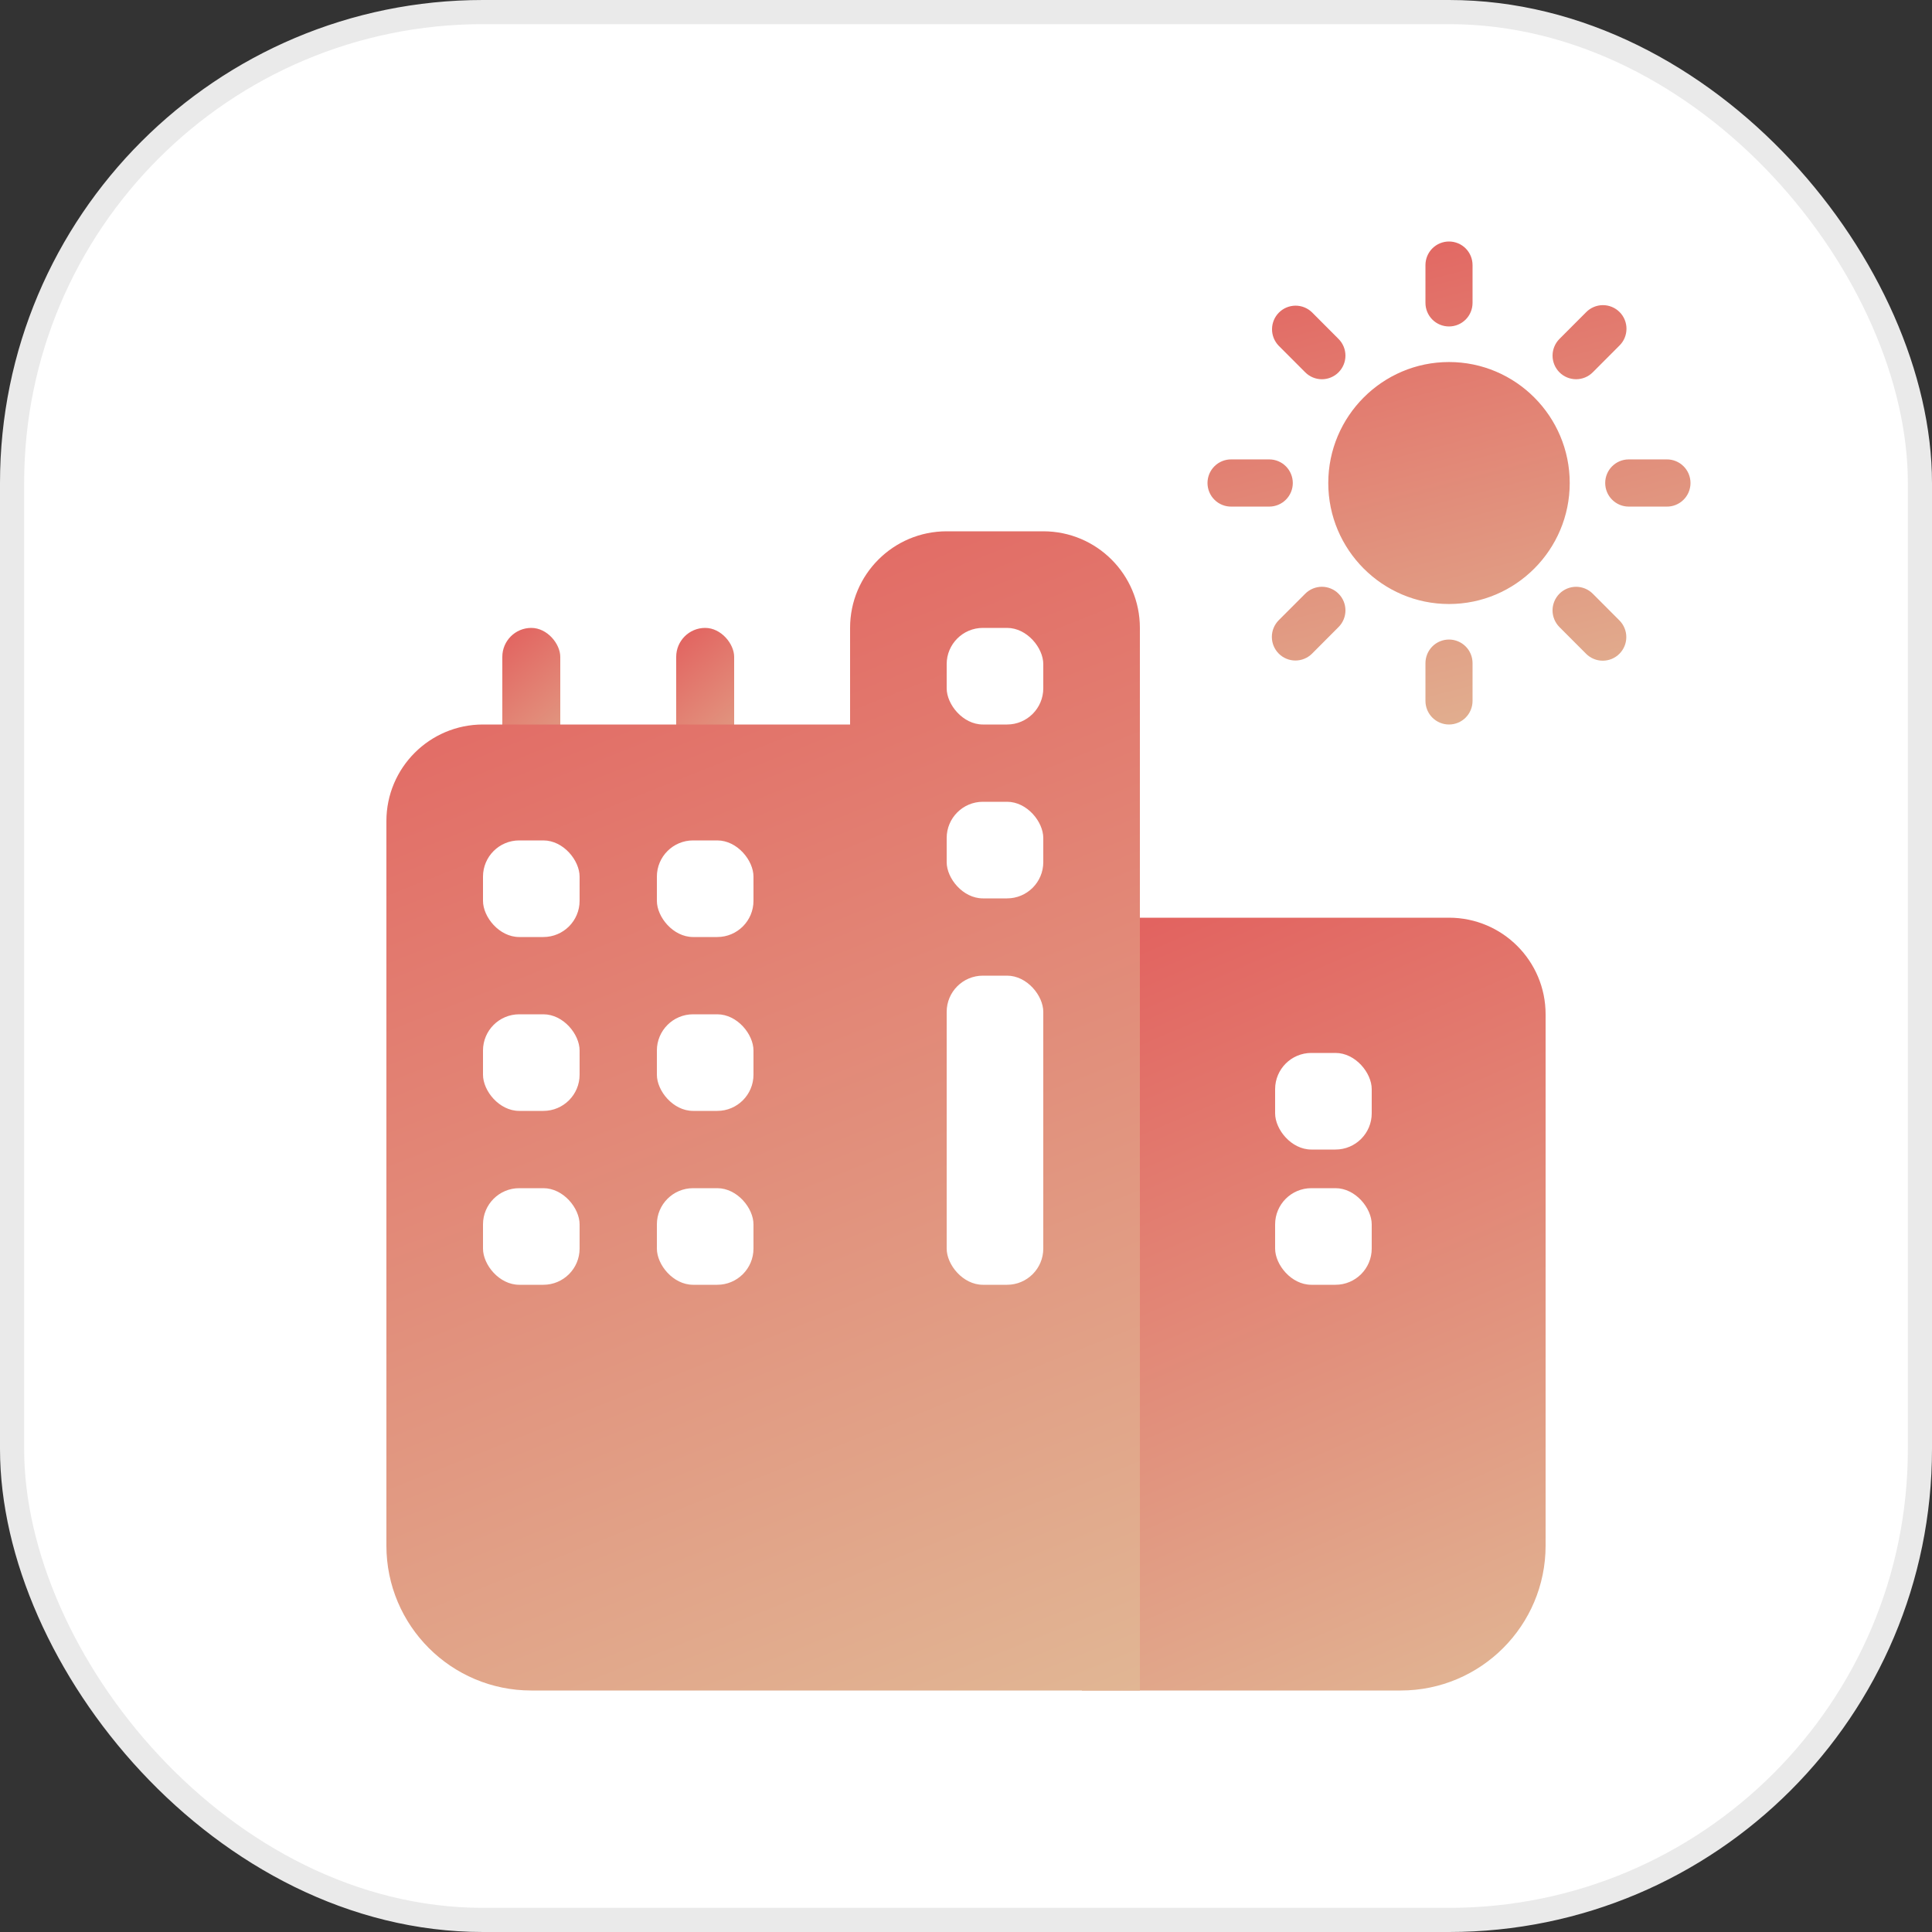 <svg width="80" height="80" viewBox="0 0 80 80" fill="none" xmlns="http://www.w3.org/2000/svg">
<rect x="0" y="0" width="80" height="80" fill="#333333" stroke="none"/>
<rect x="0.5" y="0.5" width="79" height="79" rx="19.5" fill="white"/>
<rect x="0.5" y="0.5" width="79" height="79" rx="19.5" stroke="#EAEAEA"/>
<path d="M60 14.991C57.244 14.991 55.001 17.238 55.001 20.001C55.001 22.763 57.244 25.011 60 25.011C62.756 25.011 64.999 22.763 64.999 20.001C64.999 17.238 62.756 14.991 60 14.991ZM60 13.518C59.741 13.518 59.493 13.415 59.31 13.232C59.127 13.049 59.025 12.8 59.025 12.541V10.977C59.025 10.718 59.127 10.47 59.31 10.286C59.493 10.103 59.741 10 60 10C60.259 10 60.507 10.103 60.69 10.286C60.873 10.47 60.975 10.718 60.975 10.977V12.541C60.975 12.8 60.873 13.049 60.69 13.232C60.507 13.415 60.259 13.518 60 13.518ZM60 26.482C59.872 26.482 59.745 26.507 59.627 26.556C59.508 26.605 59.401 26.677 59.31 26.768C59.22 26.859 59.148 26.967 59.099 27.085C59.05 27.204 59.025 27.331 59.025 27.459V29.023C59.025 29.282 59.127 29.53 59.31 29.714C59.493 29.897 59.741 30 60 30C60.259 30 60.507 29.897 60.69 29.714C60.873 29.53 60.975 29.282 60.975 29.023V27.459C60.975 27.2 60.873 26.951 60.69 26.768C60.507 26.585 60.259 26.482 60 26.482ZM64.573 15.417C64.391 15.233 64.288 14.985 64.288 14.726C64.288 14.467 64.391 14.218 64.573 14.035L65.677 12.929C65.767 12.836 65.875 12.763 65.993 12.713C66.112 12.662 66.24 12.636 66.369 12.635C66.498 12.635 66.625 12.659 66.745 12.709C66.864 12.758 66.972 12.83 67.063 12.921C67.155 13.013 67.227 13.121 67.276 13.241C67.325 13.361 67.35 13.489 67.349 13.618C67.348 13.747 67.322 13.875 67.272 13.994C67.222 14.113 67.148 14.221 67.056 14.311L65.953 15.417C65.77 15.6 65.522 15.703 65.263 15.703C65.004 15.703 64.756 15.6 64.573 15.417ZM55.426 24.584C55.336 24.493 55.228 24.421 55.11 24.372C54.992 24.323 54.865 24.297 54.737 24.297C54.608 24.297 54.482 24.323 54.363 24.372C54.245 24.421 54.137 24.493 54.047 24.584L52.943 25.689C52.764 25.873 52.663 26.121 52.665 26.378C52.666 26.636 52.769 26.883 52.95 27.064C53.132 27.247 53.378 27.349 53.635 27.351C53.892 27.352 54.139 27.252 54.323 27.072L55.426 25.965C55.517 25.875 55.589 25.767 55.638 25.648C55.687 25.53 55.712 25.403 55.712 25.275C55.712 25.146 55.687 25.019 55.638 24.901C55.589 24.782 55.517 24.675 55.426 24.584ZM66.468 20C66.468 19.46 66.905 19.023 67.443 19.023H69.004C69.134 19.02 69.263 19.043 69.383 19.091C69.504 19.139 69.614 19.21 69.707 19.302C69.8 19.392 69.873 19.501 69.924 19.621C69.974 19.741 70 19.87 70 20C70 20.13 69.974 20.259 69.924 20.379C69.873 20.499 69.8 20.608 69.707 20.698C69.614 20.79 69.504 20.861 69.383 20.909C69.263 20.957 69.134 20.98 69.004 20.977H67.443C67.315 20.977 67.188 20.952 67.07 20.903C66.952 20.854 66.844 20.782 66.754 20.691C66.663 20.601 66.591 20.493 66.542 20.374C66.493 20.256 66.468 20.129 66.468 20ZM53.532 20C53.532 19.872 53.506 19.745 53.457 19.626C53.408 19.508 53.337 19.4 53.246 19.309C53.155 19.218 53.048 19.146 52.929 19.097C52.811 19.048 52.684 19.023 52.556 19.023H50.996C50.866 19.02 50.737 19.043 50.617 19.091C50.496 19.139 50.386 19.21 50.293 19.302C50.2 19.392 50.127 19.501 50.076 19.621C50.026 19.741 50 19.87 50 20C50 20.13 50.026 20.259 50.076 20.379C50.127 20.499 50.2 20.608 50.293 20.698C50.386 20.79 50.496 20.861 50.617 20.909C50.737 20.957 50.866 20.98 50.996 20.977H52.557C52.815 20.977 53.063 20.874 53.246 20.691C53.429 20.508 53.532 20.259 53.532 20ZM64.573 24.584C64.756 24.401 65.004 24.298 65.263 24.298C65.522 24.298 65.77 24.401 65.953 24.584L67.056 25.69C67.239 25.873 67.342 26.122 67.342 26.381C67.342 26.64 67.239 26.889 67.056 27.072C66.965 27.163 66.858 27.235 66.74 27.284C66.621 27.333 66.494 27.358 66.366 27.358C66.108 27.358 65.86 27.255 65.677 27.072L64.573 25.966C64.483 25.875 64.411 25.767 64.362 25.649C64.313 25.53 64.287 25.403 64.287 25.275C64.287 25.147 64.313 25.02 64.362 24.901C64.411 24.782 64.483 24.675 64.573 24.584ZM55.426 15.417C55.609 15.234 55.712 14.985 55.712 14.726C55.712 14.466 55.609 14.218 55.426 14.035L54.323 12.929C54.139 12.752 53.893 12.654 53.637 12.657C53.382 12.66 53.138 12.762 52.958 12.943C52.777 13.124 52.675 13.368 52.672 13.624C52.669 13.88 52.767 14.126 52.943 14.311L54.047 15.417C54.137 15.508 54.245 15.58 54.363 15.629C54.482 15.678 54.608 15.704 54.737 15.704C54.865 15.704 54.992 15.678 55.11 15.629C55.228 15.58 55.336 15.508 55.426 15.417Z" fill="url(#paint0_linear_2854_26272)"/>
<path d="M44.8 38H60C62.209 38 64 39.791 64 42V64C64 67.314 61.313 70 58 70H44.8V38Z" fill="url(#paint1_linear_2854_26272)"/>
<rect x="20.8" y="26" width="2.4" height="8" rx="1.2" fill="url(#paint2_linear_2854_26272)"/>
<rect x="28" y="26" width="2.4" height="8" rx="1.2" fill="url(#paint3_linear_2854_26272)"/>
<path fill-rule="evenodd" clip-rule="evenodd" d="M39.2 22C36.991 22 35.2 23.791 35.2 26V70H47.2V26C47.2 23.791 45.409 22 43.2 22H39.2ZM20 30C17.791 30 16 31.791 16 34V64C16 67.314 18.686 70 22 70H35.2V30H20Z" fill="url(#paint4_linear_2854_26272)"/>
<rect x="20" y="34.8" width="4" height="4" rx="1.5" fill="white"/>
<rect x="20" y="42" width="4" height="4" rx="1.5" fill="white"/>
<rect x="27.2" y="34.8" width="4" height="4" rx="1.5" fill="white"/>
<rect x="52.8" y="43.6" width="4" height="4" rx="1.5" fill="white"/>
<rect x="52.8" y="49.2" width="4" height="4" rx="1.5" fill="white"/>
<rect x="39.2" y="26" width="4" height="4" rx="1.5" fill="white"/>
<rect x="39.2" y="33.2" width="4" height="4" rx="1.5" fill="white"/>
<rect x="39.2" y="40.4" width="4" height="12.8" rx="1.5" fill="white"/>
<rect x="27.2" y="42" width="4" height="4" rx="1.5" fill="white"/>
<rect x="20" y="49.2" width="4" height="4" rx="1.5" fill="white"/>
<rect x="27.2" y="49.2" width="4" height="4" rx="1.5" fill="white"/>
<defs>
<linearGradient id="paint0_linear_2854_26272" x1="50" y1="10" x2="56.114" y2="33.598" gradientUnits="userSpaceOnUse">
<stop stop-color="#E2605E"/>
<stop offset="1" stop-color="#E1B694"/>
</linearGradient>
<linearGradient id="paint1_linear_2854_26272" x1="44.8" y1="38" x2="59.464" y2="71.959" gradientUnits="userSpaceOnUse">
<stop stop-color="#E2605E"/>
<stop offset="1" stop-color="#E1B694"/>
</linearGradient>
<linearGradient id="paint2_linear_2854_26272" x1="20.8" y1="26" x2="25.783" y2="31.769" gradientUnits="userSpaceOnUse">
<stop stop-color="#E2605E"/>
<stop offset="1" stop-color="#E1B694"/>
</linearGradient>
<linearGradient id="paint3_linear_2854_26272" x1="28" y1="26" x2="32.983" y2="31.769" gradientUnits="userSpaceOnUse">
<stop stop-color="#E2605E"/>
<stop offset="1" stop-color="#E1B694"/>
</linearGradient>
<linearGradient id="paint4_linear_2854_26272" x1="16" y1="22" x2="36.788" y2="74.15" gradientUnits="userSpaceOnUse">
<stop stop-color="#E2605E"/>
<stop offset="1" stop-color="#E1B694"/>
</linearGradient>
</defs>
</svg>
